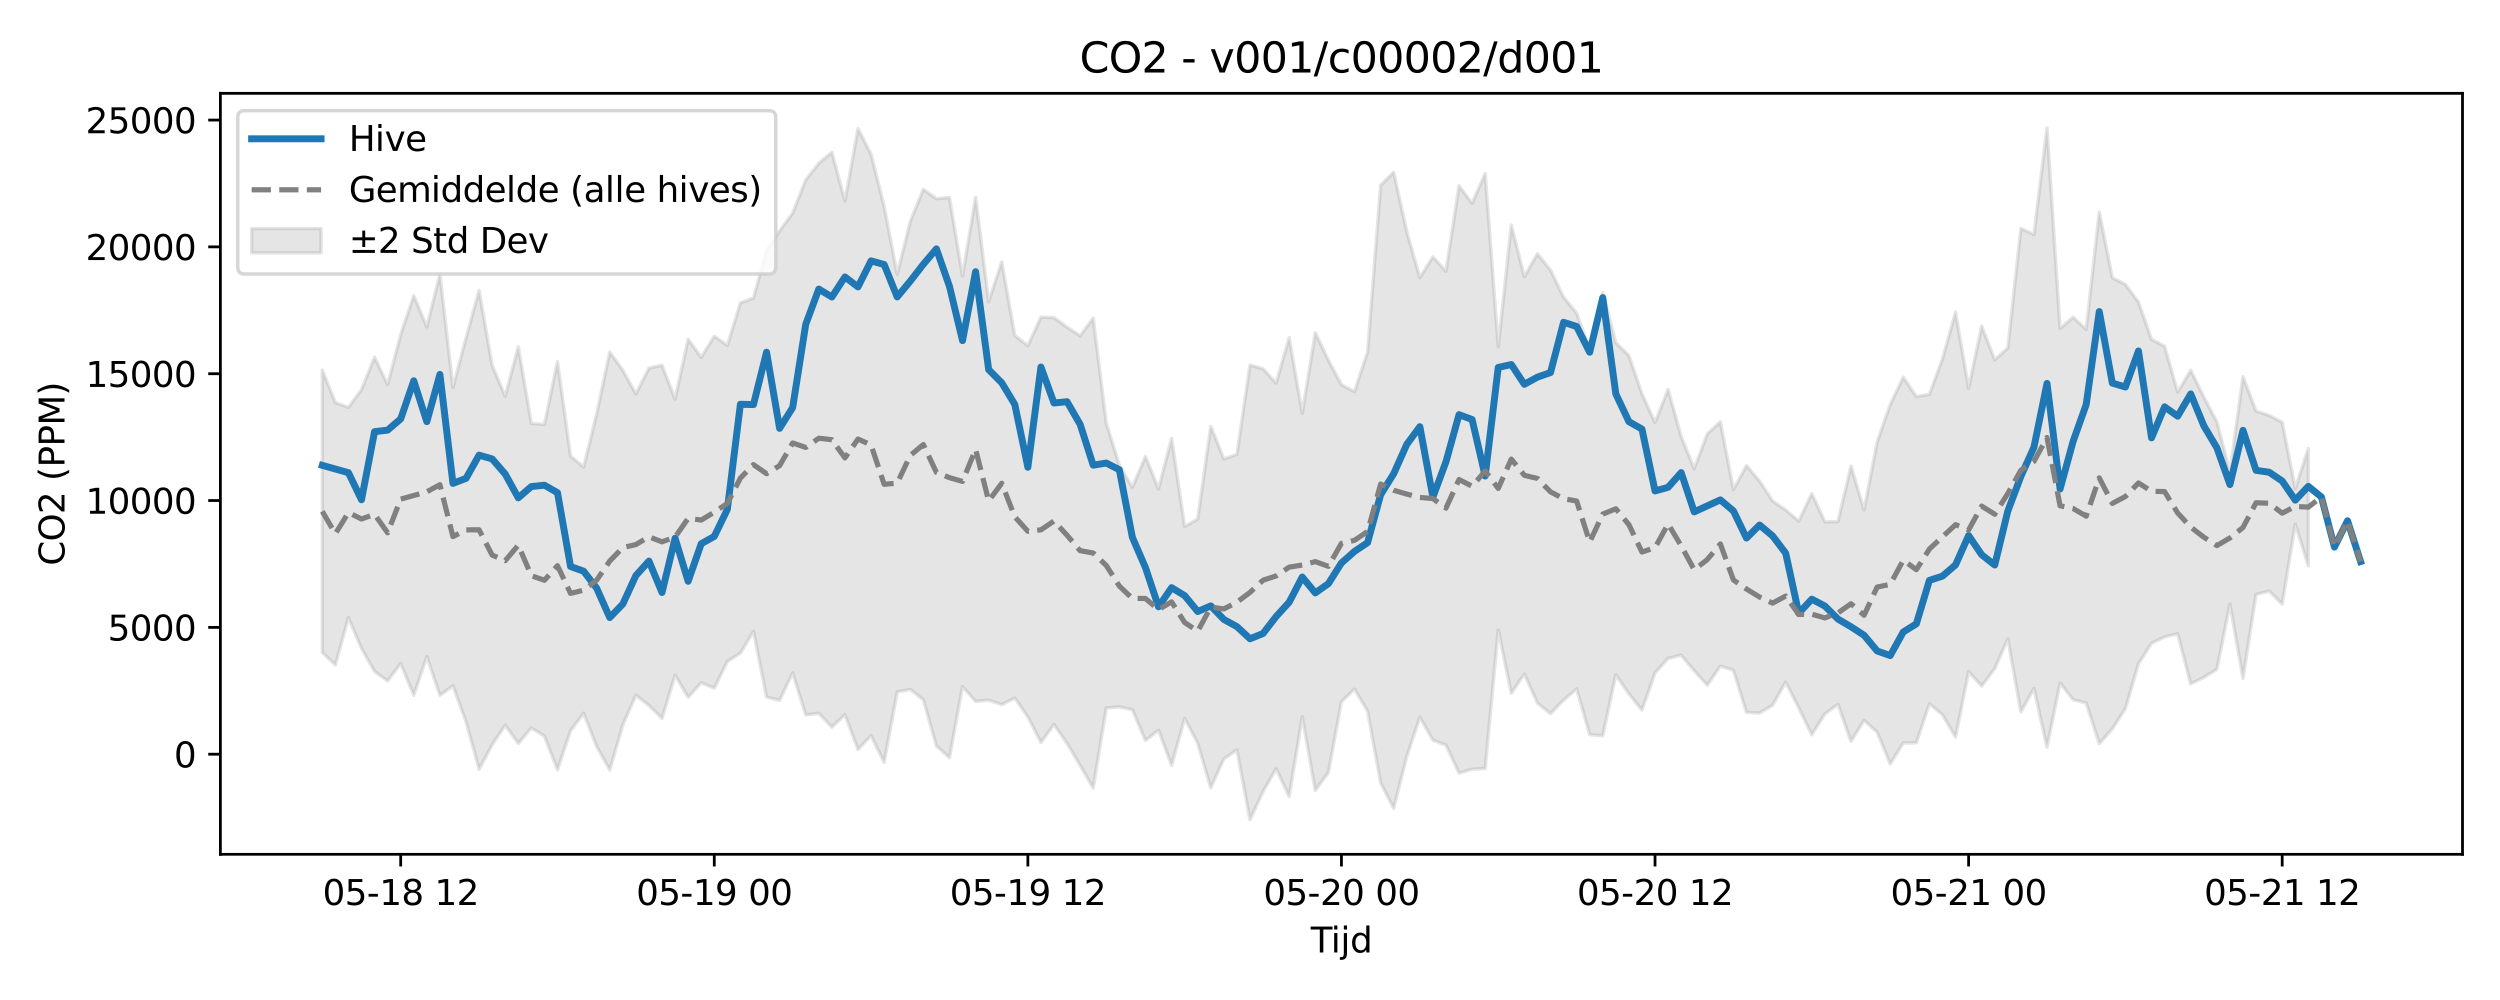<?xml version="1.0" encoding="utf-8" standalone="no"?>
<!DOCTYPE svg PUBLIC "-//W3C//DTD SVG 1.1//EN"
  "http://www.w3.org/Graphics/SVG/1.1/DTD/svg11.dtd">
<svg xmlns:xlink="http://www.w3.org/1999/xlink" width="720pt" height="288pt" viewBox="0 0 720 288" xmlns="http://www.w3.org/2000/svg" version="1.1">
 <defs>
  <style type="text/css">*{stroke-linejoin: round; stroke-linecap: butt}</style>
 </defs>
 <g id="figure_1">
  <g id="patch_1">
   <path d="M 0 288 
L 720 288 
L 720 0 
L 0 0 
z
" style="fill: #ffffff"/>
  </g>
  <g id="axes_1">
   <g id="patch_2">
    <path d="M 63.47 246.04 
L 709.2 246.04 
L 709.2 26.88 
L 63.47 26.88 
z
" style="fill: #ffffff"/>
   </g>
   <g id="FillBetweenPolyCollection_1">
    <defs>
     <path id="m464f81a0db" d="M 92.821 -181.391 
L 92.821 -100.053 
L 96.584 -96.507 
L 100.347 -110.113 
L 104.11 -101.258 
L 107.873 -94.627 
L 111.636 -91.901 
L 115.399 -96.876 
L 119.162 -87.784 
L 122.925 -98.881 
L 126.688 -87.745 
L 130.451 -90.489 
L 134.214 -80.173 
L 137.977 -66.448 
L 141.74 -73.497 
L 145.503 -79.157 
L 149.266 -73.866 
L 153.029 -78.345 
L 156.792 -76.009 
L 160.555 -66.303 
L 164.318 -77.538 
L 168.081 -82.586 
L 171.844 -73.033 
L 175.607 -66.241 
L 179.37 -79.209 
L 183.133 -87.776 
L 186.896 -84.829 
L 190.659 -81.095 
L 194.422 -93.55 
L 198.185 -87.184 
L 201.948 -91.374 
L 205.711 -89.809 
L 209.474 -97.475 
L 213.237 -99.892 
L 217 -106.175 
L 220.763 -87.254 
L 224.526 -86.297 
L 228.289 -94.209 
L 232.052 -82.093 
L 235.815 -82.581 
L 239.578 -78.581 
L 243.341 -82.148 
L 247.104 -72.137 
L 250.867 -76.142 
L 254.63 -68.441 
L 258.393 -88.715 
L 262.156 -89.424 
L 265.919 -86.488 
L 269.682 -73.146 
L 273.445 -69.78 
L 277.208 -90.232 
L 280.971 -86 
L 284.734 -86.339 
L 288.497 -85.08 
L 292.26 -86.954 
L 296.023 -81.518 
L 299.786 -74.172 
L 303.549 -79.349 
L 307.312 -73.909 
L 311.075 -67.546 
L 314.838 -61.051 
L 318.601 -84.072 
L 322.364 -84.425 
L 326.127 -83.593 
L 329.89 -74.73 
L 333.653 -77.698 
L 337.416 -67.581 
L 341.179 -81.087 
L 344.942 -73.909 
L 348.705 -61.094 
L 352.468 -69.449 
L 356.231 -72.015 
L 359.994 -51.922 
L 363.757 -60.007 
L 367.52 -66.601 
L 371.283 -58.593 
L 375.046 -81.572 
L 378.809 -60.356 
L 382.572 -65.531 
L 386.335 -85.868 
L 390.098 -89.541 
L 393.861 -83.178 
L 397.624 -62.541 
L 401.387 -55.208 
L 405.15 -70.129 
L 408.913 -81.447 
L 412.676 -74.806 
L 416.439 -73.417 
L 420.202 -65.348 
L 423.965 -66.472 
L 427.728 -66.68 
L 431.491 -106.562 
L 435.254 -88.341 
L 439.017 -93.891 
L 442.78 -85.511 
L 446.543 -82.473 
L 450.306 -86.34 
L 454.069 -89.598 
L 457.832 -76.428 
L 461.595 -76.089 
L 465.358 -93.656 
L 469.121 -88.179 
L 472.884 -83.486 
L 476.647 -94.196 
L 480.41 -98.364 
L 484.173 -99.318 
L 487.936 -94.811 
L 491.699 -90.655 
L 495.462 -96.177 
L 499.225 -94.948 
L 502.988 -82.833 
L 506.751 -82.635 
L 510.514 -84.902 
L 514.277 -91.534 
L 518.04 -84.144 
L 521.803 -76.373 
L 525.566 -82.382 
L 529.329 -85.145 
L 533.092 -74.478 
L 536.855 -80.532 
L 540.618 -77.148 
L 544.381 -67.971 
L 548.144 -73.996 
L 551.907 -74.087 
L 555.67 -85.327 
L 559.433 -82.117 
L 563.196 -75.716 
L 566.959 -94.561 
L 570.722 -90.396 
L 574.485 -95.426 
L 578.248 -103.976 
L 582.011 -82.947 
L 585.774 -89.729 
L 589.537 -72.811 
L 593.3 -91.271 
L 597.063 -86.48 
L 600.826 -85.539 
L 604.589 -73.82 
L 608.352 -78.064 
L 612.115 -83.926 
L 615.878 -96.824 
L 619.641 -102.758 
L 623.404 -104.578 
L 627.167 -105.465 
L 630.93 -91.041 
L 634.693 -92.908 
L 638.456 -95.242 
L 642.219 -114.026 
L 645.982 -92.643 
L 649.745 -116.827 
L 653.508 -117.769 
L 657.271 -114.031 
L 661.034 -137.065 
L 664.797 -125.043 
L 664.797 -158.852 
L 664.797 -158.852 
L 661.034 -147.252 
L 657.271 -166.385 
L 653.508 -168.36 
L 649.745 -169.588 
L 645.982 -179.531 
L 642.219 -152.112 
L 638.456 -166.508 
L 634.693 -173.663 
L 630.93 -181.344 
L 627.167 -175.07 
L 623.404 -188.27 
L 619.641 -190.257 
L 615.878 -200.997 
L 612.115 -206.087 
L 608.352 -207.968 
L 604.589 -226.905 
L 600.826 -193.142 
L 597.063 -196.616 
L 593.3 -193.403 
L 589.537 -251.158 
L 585.774 -220.485 
L 582.011 -222.19 
L 578.248 -187.751 
L 574.485 -184.381 
L 570.722 -194.09 
L 566.959 -176.171 
L 563.196 -198.084 
L 559.433 -184.673 
L 555.67 -174.437 
L 551.907 -173.773 
L 548.144 -179.361 
L 544.381 -171.44 
L 540.618 -160.708 
L 536.855 -141.087 
L 533.092 -153.766 
L 529.329 -137.804 
L 525.566 -137.699 
L 521.803 -145.844 
L 518.04 -137.918 
L 514.277 -141.122 
L 510.514 -143.702 
L 506.751 -149.465 
L 502.988 -153.881 
L 499.225 -147.001 
L 495.462 -166.499 
L 491.699 -163.046 
L 487.936 -152.999 
L 484.173 -162.313 
L 480.41 -175.866 
L 476.647 -166.333 
L 472.884 -174.541 
L 469.121 -185.61 
L 465.358 -189.29 
L 461.595 -203.765 
L 457.832 -187.356 
L 454.069 -197.812 
L 450.306 -202.427 
L 446.543 -210.209 
L 442.78 -214.903 
L 439.017 -208.321 
L 435.254 -223.208 
L 431.491 -188.123 
L 427.728 -238.031 
L 423.965 -229.453 
L 420.202 -234.466 
L 416.439 -209.884 
L 412.676 -214.028 
L 408.913 -208.036 
L 405.15 -221.268 
L 401.387 -238.397 
L 397.624 -234.667 
L 393.861 -186.665 
L 390.098 -175.232 
L 386.335 -177.168 
L 382.572 -184.267 
L 378.809 -192.148 
L 375.046 -168.948 
L 371.283 -190.741 
L 367.52 -177.665 
L 363.757 -181.794 
L 359.994 -182.842 
L 356.231 -157.124 
L 352.468 -155.814 
L 348.705 -165.223 
L 344.942 -138.535 
L 341.179 -136.335 
L 337.416 -161.749 
L 333.653 -147.17 
L 329.89 -156.538 
L 326.127 -147.678 
L 322.364 -154.018 
L 318.601 -166.227 
L 314.838 -196.412 
L 311.075 -191.265 
L 307.312 -193.789 
L 303.549 -196.531 
L 299.786 -196.645 
L 296.023 -188.458 
L 292.26 -191.358 
L 288.497 -212.551 
L 284.734 -201.131 
L 280.971 -231.193 
L 277.208 -208.488 
L 273.445 -231.092 
L 269.682 -230.78 
L 265.919 -233.457 
L 262.156 -224.229 
L 258.393 -208.994 
L 254.63 -228.601 
L 250.867 -243.563 
L 247.104 -250.978 
L 243.341 -230.111 
L 239.578 -244.143 
L 235.815 -240.997 
L 232.052 -236.192 
L 228.289 -226.629 
L 224.526 -221.498 
L 220.763 -215.916 
L 217 -202.193 
L 213.237 -200.746 
L 209.474 -188.539 
L 205.711 -191.169 
L 201.948 -185.066 
L 198.185 -190.288 
L 194.422 -173.07 
L 190.659 -182.808 
L 186.896 -181.971 
L 183.133 -174.551 
L 179.37 -181.365 
L 175.607 -186.612 
L 171.844 -168.808 
L 168.081 -153.467 
L 164.318 -156.665 
L 160.555 -183.861 
L 156.792 -165.764 
L 153.029 -166.046 
L 149.266 -188.116 
L 145.503 -173.901 
L 141.74 -182.772 
L 137.977 -204.368 
L 134.214 -190.636 
L 130.451 -176.425 
L 126.688 -209.07 
L 122.925 -193.834 
L 119.162 -202.864 
L 115.399 -191.625 
L 111.636 -177.21 
L 107.873 -185.107 
L 104.11 -175.798 
L 100.347 -170.651 
L 96.584 -172.059 
L 92.821 -181.391 
z
" style="stroke: #808080; stroke-opacity: 0.2"/>
    </defs>
    <g clip-path="url(#ped78ef0030)">
     <use xlink:href="#m464f81a0db" x="0" y="288" style="fill: #808080; fill-opacity: 0.2; stroke: #808080; stroke-opacity: 0.2"/>
    </g>
   </g>
   <g id="matplotlib.axis_1">
    <g id="xtick_1">
     <g id="line2d_1">
      <defs>
       <path id="m21957f04fa" d="M 0 0 
L 0 3.5 
" style="stroke: #000000; stroke-width: 0.8"/>
      </defs>
      <g>
       <use xlink:href="#m21957f04fa" x="115.399" y="246.04" style="stroke: #000000; stroke-width: 0.8"/>
      </g>
     </g>
     <g id="text_1">
      <!-- 05-18 12 -->
      <g transform="translate(92.919 260.638) scale(0.1 -0.1)">
       <defs>
        <path id="DejaVuSans-30" d="M 2034 4250 
Q 1547 4250 1301 3770 
Q 1056 3291 1056 2328 
Q 1056 1369 1301 889 
Q 1547 409 2034 409 
Q 2525 409 2770 889 
Q 3016 1369 3016 2328 
Q 3016 3291 2770 3770 
Q 2525 4250 2034 4250 
z
M 2034 4750 
Q 2819 4750 3233 4129 
Q 3647 3509 3647 2328 
Q 3647 1150 3233 529 
Q 2819 -91 2034 -91 
Q 1250 -91 836 529 
Q 422 1150 422 2328 
Q 422 3509 836 4129 
Q 1250 4750 2034 4750 
z
" transform="scale(0.016)"/>
        <path id="DejaVuSans-35" d="M 691 4666 
L 3169 4666 
L 3169 4134 
L 1269 4134 
L 1269 2991 
Q 1406 3038 1543 3061 
Q 1681 3084 1819 3084 
Q 2600 3084 3056 2656 
Q 3513 2228 3513 1497 
Q 3513 744 3044 326 
Q 2575 -91 1722 -91 
Q 1428 -91 1123 -41 
Q 819 9 494 109 
L 494 744 
Q 775 591 1075 516 
Q 1375 441 1709 441 
Q 2250 441 2565 725 
Q 2881 1009 2881 1497 
Q 2881 1984 2565 2268 
Q 2250 2553 1709 2553 
Q 1456 2553 1204 2497 
Q 953 2441 691 2322 
L 691 4666 
z
" transform="scale(0.016)"/>
        <path id="DejaVuSans-2d" d="M 313 2009 
L 1997 2009 
L 1997 1497 
L 313 1497 
L 313 2009 
z
" transform="scale(0.016)"/>
        <path id="DejaVuSans-31" d="M 794 531 
L 1825 531 
L 1825 4091 
L 703 3866 
L 703 4441 
L 1819 4666 
L 2450 4666 
L 2450 531 
L 3481 531 
L 3481 0 
L 794 0 
L 794 531 
z
" transform="scale(0.016)"/>
        <path id="DejaVuSans-38" d="M 2034 2216 
Q 1584 2216 1326 1975 
Q 1069 1734 1069 1313 
Q 1069 891 1326 650 
Q 1584 409 2034 409 
Q 2484 409 2743 651 
Q 3003 894 3003 1313 
Q 3003 1734 2745 1975 
Q 2488 2216 2034 2216 
z
M 1403 2484 
Q 997 2584 770 2862 
Q 544 3141 544 3541 
Q 544 4100 942 4425 
Q 1341 4750 2034 4750 
Q 2731 4750 3128 4425 
Q 3525 4100 3525 3541 
Q 3525 3141 3298 2862 
Q 3072 2584 2669 2484 
Q 3125 2378 3379 2068 
Q 3634 1759 3634 1313 
Q 3634 634 3220 271 
Q 2806 -91 2034 -91 
Q 1263 -91 848 271 
Q 434 634 434 1313 
Q 434 1759 690 2068 
Q 947 2378 1403 2484 
z
M 1172 3481 
Q 1172 3119 1398 2916 
Q 1625 2713 2034 2713 
Q 2441 2713 2670 2916 
Q 2900 3119 2900 3481 
Q 2900 3844 2670 4047 
Q 2441 4250 2034 4250 
Q 1625 4250 1398 4047 
Q 1172 3844 1172 3481 
z
" transform="scale(0.016)"/>
        <path id="DejaVuSans-20" transform="scale(0.016)"/>
        <path id="DejaVuSans-32" d="M 1228 531 
L 3431 531 
L 3431 0 
L 469 0 
L 469 531 
Q 828 903 1448 1529 
Q 2069 2156 2228 2338 
Q 2531 2678 2651 2914 
Q 2772 3150 2772 3378 
Q 2772 3750 2511 3984 
Q 2250 4219 1831 4219 
Q 1534 4219 1204 4116 
Q 875 4013 500 3803 
L 500 4441 
Q 881 4594 1212 4672 
Q 1544 4750 1819 4750 
Q 2544 4750 2975 4387 
Q 3406 4025 3406 3419 
Q 3406 3131 3298 2873 
Q 3191 2616 2906 2266 
Q 2828 2175 2409 1742 
Q 1991 1309 1228 531 
z
" transform="scale(0.016)"/>
       </defs>
       <use xlink:href="#DejaVuSans-30"/>
       <use xlink:href="#DejaVuSans-35" transform="translate(63.623 0)"/>
       <use xlink:href="#DejaVuSans-2d" transform="translate(127.246 0)"/>
       <use xlink:href="#DejaVuSans-31" transform="translate(163.33 0)"/>
       <use xlink:href="#DejaVuSans-38" transform="translate(226.953 0)"/>
       <use xlink:href="#DejaVuSans-20" transform="translate(290.576 0)"/>
       <use xlink:href="#DejaVuSans-31" transform="translate(322.363 0)"/>
       <use xlink:href="#DejaVuSans-32" transform="translate(385.986 0)"/>
      </g>
     </g>
    </g>
    <g id="xtick_2">
     <g id="line2d_2">
      <g>
       <use xlink:href="#m21957f04fa" x="205.711" y="246.04" style="stroke: #000000; stroke-width: 0.8"/>
      </g>
     </g>
     <g id="text_2">
      <!-- 05-19 00 -->
      <g transform="translate(183.231 260.638) scale(0.1 -0.1)">
       <defs>
        <path id="DejaVuSans-39" d="M 703 97 
L 703 672 
Q 941 559 1184 500 
Q 1428 441 1663 441 
Q 2288 441 2617 861 
Q 2947 1281 2994 2138 
Q 2813 1869 2534 1725 
Q 2256 1581 1919 1581 
Q 1219 1581 811 2004 
Q 403 2428 403 3163 
Q 403 3881 828 4315 
Q 1253 4750 1959 4750 
Q 2769 4750 3195 4129 
Q 3622 3509 3622 2328 
Q 3622 1225 3098 567 
Q 2575 -91 1691 -91 
Q 1453 -91 1209 -44 
Q 966 3 703 97 
z
M 1959 2075 
Q 2384 2075 2632 2365 
Q 2881 2656 2881 3163 
Q 2881 3666 2632 3958 
Q 2384 4250 1959 4250 
Q 1534 4250 1286 3958 
Q 1038 3666 1038 3163 
Q 1038 2656 1286 2365 
Q 1534 2075 1959 2075 
z
" transform="scale(0.016)"/>
       </defs>
       <use xlink:href="#DejaVuSans-30"/>
       <use xlink:href="#DejaVuSans-35" transform="translate(63.623 0)"/>
       <use xlink:href="#DejaVuSans-2d" transform="translate(127.246 0)"/>
       <use xlink:href="#DejaVuSans-31" transform="translate(163.33 0)"/>
       <use xlink:href="#DejaVuSans-39" transform="translate(226.953 0)"/>
       <use xlink:href="#DejaVuSans-20" transform="translate(290.576 0)"/>
       <use xlink:href="#DejaVuSans-30" transform="translate(322.363 0)"/>
       <use xlink:href="#DejaVuSans-30" transform="translate(385.986 0)"/>
      </g>
     </g>
    </g>
    <g id="xtick_3">
     <g id="line2d_3">
      <g>
       <use xlink:href="#m21957f04fa" x="296.023" y="246.04" style="stroke: #000000; stroke-width: 0.8"/>
      </g>
     </g>
     <g id="text_3">
      <!-- 05-19 12 -->
      <g transform="translate(273.543 260.638) scale(0.1 -0.1)">
       <use xlink:href="#DejaVuSans-30"/>
       <use xlink:href="#DejaVuSans-35" transform="translate(63.623 0)"/>
       <use xlink:href="#DejaVuSans-2d" transform="translate(127.246 0)"/>
       <use xlink:href="#DejaVuSans-31" transform="translate(163.33 0)"/>
       <use xlink:href="#DejaVuSans-39" transform="translate(226.953 0)"/>
       <use xlink:href="#DejaVuSans-20" transform="translate(290.576 0)"/>
       <use xlink:href="#DejaVuSans-31" transform="translate(322.363 0)"/>
       <use xlink:href="#DejaVuSans-32" transform="translate(385.986 0)"/>
      </g>
     </g>
    </g>
    <g id="xtick_4">
     <g id="line2d_4">
      <g>
       <use xlink:href="#m21957f04fa" x="386.335" y="246.04" style="stroke: #000000; stroke-width: 0.8"/>
      </g>
     </g>
     <g id="text_4">
      <!-- 05-20 00 -->
      <g transform="translate(363.855 260.638) scale(0.1 -0.1)">
       <use xlink:href="#DejaVuSans-30"/>
       <use xlink:href="#DejaVuSans-35" transform="translate(63.623 0)"/>
       <use xlink:href="#DejaVuSans-2d" transform="translate(127.246 0)"/>
       <use xlink:href="#DejaVuSans-32" transform="translate(163.33 0)"/>
       <use xlink:href="#DejaVuSans-30" transform="translate(226.953 0)"/>
       <use xlink:href="#DejaVuSans-20" transform="translate(290.576 0)"/>
       <use xlink:href="#DejaVuSans-30" transform="translate(322.363 0)"/>
       <use xlink:href="#DejaVuSans-30" transform="translate(385.986 0)"/>
      </g>
     </g>
    </g>
    <g id="xtick_5">
     <g id="line2d_5">
      <g>
       <use xlink:href="#m21957f04fa" x="476.647" y="246.04" style="stroke: #000000; stroke-width: 0.8"/>
      </g>
     </g>
     <g id="text_5">
      <!-- 05-20 12 -->
      <g transform="translate(454.166 260.638) scale(0.1 -0.1)">
       <use xlink:href="#DejaVuSans-30"/>
       <use xlink:href="#DejaVuSans-35" transform="translate(63.623 0)"/>
       <use xlink:href="#DejaVuSans-2d" transform="translate(127.246 0)"/>
       <use xlink:href="#DejaVuSans-32" transform="translate(163.33 0)"/>
       <use xlink:href="#DejaVuSans-30" transform="translate(226.953 0)"/>
       <use xlink:href="#DejaVuSans-20" transform="translate(290.576 0)"/>
       <use xlink:href="#DejaVuSans-31" transform="translate(322.363 0)"/>
       <use xlink:href="#DejaVuSans-32" transform="translate(385.986 0)"/>
      </g>
     </g>
    </g>
    <g id="xtick_6">
     <g id="line2d_6">
      <g>
       <use xlink:href="#m21957f04fa" x="566.959" y="246.04" style="stroke: #000000; stroke-width: 0.8"/>
      </g>
     </g>
     <g id="text_6">
      <!-- 05-21 00 -->
      <g transform="translate(544.478 260.638) scale(0.1 -0.1)">
       <use xlink:href="#DejaVuSans-30"/>
       <use xlink:href="#DejaVuSans-35" transform="translate(63.623 0)"/>
       <use xlink:href="#DejaVuSans-2d" transform="translate(127.246 0)"/>
       <use xlink:href="#DejaVuSans-32" transform="translate(163.33 0)"/>
       <use xlink:href="#DejaVuSans-31" transform="translate(226.953 0)"/>
       <use xlink:href="#DejaVuSans-20" transform="translate(290.576 0)"/>
       <use xlink:href="#DejaVuSans-30" transform="translate(322.363 0)"/>
       <use xlink:href="#DejaVuSans-30" transform="translate(385.986 0)"/>
      </g>
     </g>
    </g>
    <g id="xtick_7">
     <g id="line2d_7">
      <g>
       <use xlink:href="#m21957f04fa" x="657.271" y="246.04" style="stroke: #000000; stroke-width: 0.8"/>
      </g>
     </g>
     <g id="text_7">
      <!-- 05-21 12 -->
      <g transform="translate(634.79 260.638) scale(0.1 -0.1)">
       <use xlink:href="#DejaVuSans-30"/>
       <use xlink:href="#DejaVuSans-35" transform="translate(63.623 0)"/>
       <use xlink:href="#DejaVuSans-2d" transform="translate(127.246 0)"/>
       <use xlink:href="#DejaVuSans-32" transform="translate(163.33 0)"/>
       <use xlink:href="#DejaVuSans-31" transform="translate(226.953 0)"/>
       <use xlink:href="#DejaVuSans-20" transform="translate(290.576 0)"/>
       <use xlink:href="#DejaVuSans-31" transform="translate(322.363 0)"/>
       <use xlink:href="#DejaVuSans-32" transform="translate(385.986 0)"/>
      </g>
     </g>
    </g>
    <g id="text_8">
     <!-- Tijd -->
     <g transform="translate(377.485 274.317) scale(0.1 -0.1)">
      <defs>
       <path id="DejaVuSans-54" d="M -19 4666 
L 3928 4666 
L 3928 4134 
L 2272 4134 
L 2272 0 
L 1638 0 
L 1638 4134 
L -19 4134 
L -19 4666 
z
" transform="scale(0.016)"/>
       <path id="DejaVuSans-69" d="M 603 3500 
L 1178 3500 
L 1178 0 
L 603 0 
L 603 3500 
z
M 603 4863 
L 1178 4863 
L 1178 4134 
L 603 4134 
L 603 4863 
z
" transform="scale(0.016)"/>
       <path id="DejaVuSans-6a" d="M 603 3500 
L 1178 3500 
L 1178 -63 
Q 1178 -731 923 -1031 
Q 669 -1331 103 -1331 
L -116 -1331 
L -116 -844 
L 38 -844 
Q 366 -844 484 -692 
Q 603 -541 603 -63 
L 603 3500 
z
M 603 4863 
L 1178 4863 
L 1178 4134 
L 603 4134 
L 603 4863 
z
" transform="scale(0.016)"/>
       <path id="DejaVuSans-64" d="M 2906 2969 
L 2906 4863 
L 3481 4863 
L 3481 0 
L 2906 0 
L 2906 525 
Q 2725 213 2448 61 
Q 2172 -91 1784 -91 
Q 1150 -91 751 415 
Q 353 922 353 1747 
Q 353 2572 751 3078 
Q 1150 3584 1784 3584 
Q 2172 3584 2448 3432 
Q 2725 3281 2906 2969 
z
M 947 1747 
Q 947 1113 1208 752 
Q 1469 391 1925 391 
Q 2381 391 2643 752 
Q 2906 1113 2906 1747 
Q 2906 2381 2643 2742 
Q 2381 3103 1925 3103 
Q 1469 3103 1208 2742 
Q 947 2381 947 1747 
z
" transform="scale(0.016)"/>
      </defs>
      <use xlink:href="#DejaVuSans-54"/>
      <use xlink:href="#DejaVuSans-69" transform="translate(57.959 0)"/>
      <use xlink:href="#DejaVuSans-6a" transform="translate(85.742 0)"/>
      <use xlink:href="#DejaVuSans-64" transform="translate(113.525 0)"/>
     </g>
    </g>
   </g>
   <g id="matplotlib.axis_2">
    <g id="ytick_1">
     <g id="line2d_8">
      <defs>
       <path id="m09e9c8bfc7" d="M 0 0 
L -3.5 0 
" style="stroke: #000000; stroke-width: 0.8"/>
      </defs>
      <g>
       <use xlink:href="#m09e9c8bfc7" x="63.47" y="217.214" style="stroke: #000000; stroke-width: 0.8"/>
      </g>
     </g>
     <g id="text_9">
      <!-- 0 -->
      <g transform="translate(50.108 221.013) scale(0.1 -0.1)">
       <use xlink:href="#DejaVuSans-30"/>
      </g>
     </g>
    </g>
    <g id="ytick_2">
     <g id="line2d_9">
      <g>
       <use xlink:href="#m09e9c8bfc7" x="63.47" y="180.685" style="stroke: #000000; stroke-width: 0.8"/>
      </g>
     </g>
     <g id="text_10">
      <!-- 5000 -->
      <g transform="translate(31.02 184.485) scale(0.1 -0.1)">
       <use xlink:href="#DejaVuSans-35"/>
       <use xlink:href="#DejaVuSans-30" transform="translate(63.623 0)"/>
       <use xlink:href="#DejaVuSans-30" transform="translate(127.246 0)"/>
       <use xlink:href="#DejaVuSans-30" transform="translate(190.869 0)"/>
      </g>
     </g>
    </g>
    <g id="ytick_3">
     <g id="line2d_10">
      <g>
       <use xlink:href="#m09e9c8bfc7" x="63.47" y="144.157" style="stroke: #000000; stroke-width: 0.8"/>
      </g>
     </g>
     <g id="text_11">
      <!-- 10000 -->
      <g transform="translate(24.657 147.956) scale(0.1 -0.1)">
       <use xlink:href="#DejaVuSans-31"/>
       <use xlink:href="#DejaVuSans-30" transform="translate(63.623 0)"/>
       <use xlink:href="#DejaVuSans-30" transform="translate(127.246 0)"/>
       <use xlink:href="#DejaVuSans-30" transform="translate(190.869 0)"/>
       <use xlink:href="#DejaVuSans-30" transform="translate(254.492 0)"/>
      </g>
     </g>
    </g>
    <g id="ytick_4">
     <g id="line2d_11">
      <g>
       <use xlink:href="#m09e9c8bfc7" x="63.47" y="107.629" style="stroke: #000000; stroke-width: 0.8"/>
      </g>
     </g>
     <g id="text_12">
      <!-- 15000 -->
      <g transform="translate(24.657 111.428) scale(0.1 -0.1)">
       <use xlink:href="#DejaVuSans-31"/>
       <use xlink:href="#DejaVuSans-35" transform="translate(63.623 0)"/>
       <use xlink:href="#DejaVuSans-30" transform="translate(127.246 0)"/>
       <use xlink:href="#DejaVuSans-30" transform="translate(190.869 0)"/>
       <use xlink:href="#DejaVuSans-30" transform="translate(254.492 0)"/>
      </g>
     </g>
    </g>
    <g id="ytick_5">
     <g id="line2d_12">
      <g>
       <use xlink:href="#m09e9c8bfc7" x="63.47" y="71.101" style="stroke: #000000; stroke-width: 0.8"/>
      </g>
     </g>
     <g id="text_13">
      <!-- 20000 -->
      <g transform="translate(24.657 74.9) scale(0.1 -0.1)">
       <use xlink:href="#DejaVuSans-32"/>
       <use xlink:href="#DejaVuSans-30" transform="translate(63.623 0)"/>
       <use xlink:href="#DejaVuSans-30" transform="translate(127.246 0)"/>
       <use xlink:href="#DejaVuSans-30" transform="translate(190.869 0)"/>
       <use xlink:href="#DejaVuSans-30" transform="translate(254.492 0)"/>
      </g>
     </g>
    </g>
    <g id="ytick_6">
     <g id="line2d_13">
      <g>
       <use xlink:href="#m09e9c8bfc7" x="63.47" y="34.573" style="stroke: #000000; stroke-width: 0.8"/>
      </g>
     </g>
     <g id="text_14">
      <!-- 25000 -->
      <g transform="translate(24.657 38.372) scale(0.1 -0.1)">
       <use xlink:href="#DejaVuSans-32"/>
       <use xlink:href="#DejaVuSans-35" transform="translate(63.623 0)"/>
       <use xlink:href="#DejaVuSans-30" transform="translate(127.246 0)"/>
       <use xlink:href="#DejaVuSans-30" transform="translate(190.869 0)"/>
       <use xlink:href="#DejaVuSans-30" transform="translate(254.492 0)"/>
      </g>
     </g>
    </g>
    <g id="text_15">
     <!-- CO2 (PPM) -->
     <g transform="translate(18.578 162.903) rotate(-90) scale(0.1 -0.1)">
      <defs>
       <path id="DejaVuSans-43" d="M 4122 4306 
L 4122 3641 
Q 3803 3938 3442 4084 
Q 3081 4231 2675 4231 
Q 1875 4231 1450 3742 
Q 1025 3253 1025 2328 
Q 1025 1406 1450 917 
Q 1875 428 2675 428 
Q 3081 428 3442 575 
Q 3803 722 4122 1019 
L 4122 359 
Q 3791 134 3420 21 
Q 3050 -91 2638 -91 
Q 1578 -91 968 557 
Q 359 1206 359 2328 
Q 359 3453 968 4101 
Q 1578 4750 2638 4750 
Q 3056 4750 3426 4639 
Q 3797 4528 4122 4306 
z
" transform="scale(0.016)"/>
       <path id="DejaVuSans-4f" d="M 2522 4238 
Q 1834 4238 1429 3725 
Q 1025 3213 1025 2328 
Q 1025 1447 1429 934 
Q 1834 422 2522 422 
Q 3209 422 3611 934 
Q 4013 1447 4013 2328 
Q 4013 3213 3611 3725 
Q 3209 4238 2522 4238 
z
M 2522 4750 
Q 3503 4750 4090 4092 
Q 4678 3434 4678 2328 
Q 4678 1225 4090 567 
Q 3503 -91 2522 -91 
Q 1538 -91 948 565 
Q 359 1222 359 2328 
Q 359 3434 948 4092 
Q 1538 4750 2522 4750 
z
" transform="scale(0.016)"/>
       <path id="DejaVuSans-28" d="M 1984 4856 
Q 1566 4138 1362 3434 
Q 1159 2731 1159 2009 
Q 1159 1288 1364 580 
Q 1569 -128 1984 -844 
L 1484 -844 
Q 1016 -109 783 600 
Q 550 1309 550 2009 
Q 550 2706 781 3412 
Q 1013 4119 1484 4856 
L 1984 4856 
z
" transform="scale(0.016)"/>
       <path id="DejaVuSans-50" d="M 1259 4147 
L 1259 2394 
L 2053 2394 
Q 2494 2394 2734 2622 
Q 2975 2850 2975 3272 
Q 2975 3691 2734 3919 
Q 2494 4147 2053 4147 
L 1259 4147 
z
M 628 4666 
L 2053 4666 
Q 2838 4666 3239 4311 
Q 3641 3956 3641 3272 
Q 3641 2581 3239 2228 
Q 2838 1875 2053 1875 
L 1259 1875 
L 1259 0 
L 628 0 
L 628 4666 
z
" transform="scale(0.016)"/>
       <path id="DejaVuSans-4d" d="M 628 4666 
L 1569 4666 
L 2759 1491 
L 3956 4666 
L 4897 4666 
L 4897 0 
L 4281 0 
L 4281 4097 
L 3078 897 
L 2444 897 
L 1241 4097 
L 1241 0 
L 628 0 
L 628 4666 
z
" transform="scale(0.016)"/>
       <path id="DejaVuSans-29" d="M 513 4856 
L 1013 4856 
Q 1481 4119 1714 3412 
Q 1947 2706 1947 2009 
Q 1947 1309 1714 600 
Q 1481 -109 1013 -844 
L 513 -844 
Q 928 -128 1133 580 
Q 1338 1288 1338 2009 
Q 1338 2731 1133 3434 
Q 928 4138 513 4856 
z
" transform="scale(0.016)"/>
      </defs>
      <use xlink:href="#DejaVuSans-43"/>
      <use xlink:href="#DejaVuSans-4f" transform="translate(69.824 0)"/>
      <use xlink:href="#DejaVuSans-32" transform="translate(148.535 0)"/>
      <use xlink:href="#DejaVuSans-20" transform="translate(212.158 0)"/>
      <use xlink:href="#DejaVuSans-28" transform="translate(243.945 0)"/>
      <use xlink:href="#DejaVuSans-50" transform="translate(282.959 0)"/>
      <use xlink:href="#DejaVuSans-50" transform="translate(343.262 0)"/>
      <use xlink:href="#DejaVuSans-4d" transform="translate(403.564 0)"/>
      <use xlink:href="#DejaVuSans-29" transform="translate(489.844 0)"/>
     </g>
    </g>
   </g>
   <g id="line2d_14">
    <path d="M 92.821 134.021 
L 100.347 136.128 
L 104.11 143.938 
L 107.873 124.322 
L 111.636 123.874 
L 115.399 120.644 
L 119.162 109.67 
L 122.925 121.44 
L 126.688 107.841 
L 130.451 139.214 
L 134.214 137.772 
L 137.977 131.076 
L 141.74 132.174 
L 145.503 136.53 
L 149.266 143.38 
L 153.029 140.129 
L 156.792 139.742 
L 160.555 141.888 
L 164.318 163.149 
L 168.081 164.508 
L 171.844 169.398 
L 175.607 177.861 
L 179.37 173.962 
L 183.133 165.76 
L 186.896 161.593 
L 190.659 170.635 
L 194.422 155.016 
L 198.185 167.409 
L 201.948 156.596 
L 205.711 154.492 
L 209.474 146.714 
L 213.237 116.43 
L 217 116.522 
L 220.763 101.436 
L 224.526 123.363 
L 228.289 117.367 
L 232.052 93.398 
L 235.815 83.257 
L 239.578 85.54 
L 243.341 79.758 
L 247.104 82.629 
L 250.867 75.133 
L 254.63 76.178 
L 258.393 85.515 
L 262.156 80.967 
L 265.919 76.12 
L 269.682 71.678 
L 273.445 82.468 
L 277.208 98.102 
L 280.971 78.253 
L 284.734 106.453 
L 288.497 110.24 
L 292.26 116.48 
L 296.023 134.572 
L 299.786 105.703 
L 303.549 116.063 
L 307.312 115.692 
L 311.075 122.209 
L 314.838 133.971 
L 318.601 133.355 
L 322.364 135.285 
L 326.127 154.754 
L 329.89 163.47 
L 333.653 174.758 
L 337.416 169.245 
L 341.179 171.535 
L 344.942 176.119 
L 348.705 174.498 
L 352.468 178.406 
L 356.231 180.464 
L 359.994 183.963 
L 363.757 182.446 
L 367.52 177.571 
L 371.283 173.436 
L 375.046 166.184 
L 378.809 170.755 
L 382.572 168.1 
L 386.335 162.134 
L 390.098 158.803 
L 393.861 156.282 
L 397.624 142.472 
L 401.387 136.423 
L 405.15 127.983 
L 408.913 122.888 
L 412.676 143.164 
L 416.439 132.984 
L 420.202 119.425 
L 423.965 120.821 
L 427.728 137.1 
L 431.491 105.825 
L 435.254 104.979 
L 439.017 110.686 
L 442.78 108.615 
L 446.543 107.3 
L 450.306 92.818 
L 454.069 94.026 
L 457.832 101.441 
L 461.595 85.719 
L 465.358 113.449 
L 469.121 121.422 
L 472.884 123.587 
L 476.647 141.391 
L 480.41 140.355 
L 484.173 136.109 
L 487.936 147.418 
L 495.462 143.964 
L 499.225 147.148 
L 502.988 154.965 
L 506.751 151.207 
L 510.514 154.353 
L 514.277 159.309 
L 518.04 176.602 
L 521.803 172.559 
L 525.566 174.544 
L 529.329 178.289 
L 533.092 180.517 
L 536.855 182.955 
L 540.618 187.48 
L 544.381 188.807 
L 548.144 182.013 
L 551.907 179.665 
L 555.67 167.148 
L 559.433 165.926 
L 563.196 162.679 
L 566.959 154.229 
L 570.722 159.76 
L 574.485 162.726 
L 578.248 147.182 
L 582.011 137.197 
L 585.774 128.815 
L 589.537 110.423 
L 593.3 140.831 
L 597.063 127.088 
L 600.826 116.498 
L 604.589 89.737 
L 608.352 110.335 
L 612.115 111.462 
L 615.878 101.081 
L 619.641 126.105 
L 623.404 117.173 
L 627.167 119.859 
L 630.93 113.452 
L 634.693 122.627 
L 638.456 128.947 
L 642.219 139.555 
L 645.982 123.935 
L 649.745 135.466 
L 653.508 135.992 
L 657.271 138.537 
L 661.034 144.04 
L 664.797 140.076 
L 668.56 143.125 
L 672.323 157.561 
L 676.086 149.97 
L 679.849 161.731 
L 679.849 161.731 
" clip-path="url(#ped78ef0030)" style="fill: none; stroke: #1f77b4; stroke-width: 2; stroke-linecap: square"/>
   </g>
   <g id="line2d_15">
    <path d="M 92.821 147.278 
L 96.584 153.717 
L 100.347 147.618 
L 104.11 149.472 
L 107.873 148.133 
L 111.636 153.445 
L 115.399 143.749 
L 122.925 141.643 
L 126.688 139.593 
L 130.451 154.543 
L 134.214 152.595 
L 137.977 152.592 
L 141.74 159.865 
L 145.503 161.471 
L 149.266 157.009 
L 153.029 165.804 
L 156.792 167.113 
L 160.555 162.918 
L 164.318 170.898 
L 168.081 169.974 
L 171.844 167.08 
L 175.607 161.574 
L 179.37 157.713 
L 183.133 156.837 
L 186.896 154.6 
L 190.659 156.048 
L 194.422 154.69 
L 198.185 149.264 
L 201.948 149.78 
L 205.711 147.511 
L 209.474 144.993 
L 213.237 137.681 
L 217 133.816 
L 220.763 136.415 
L 224.526 134.103 
L 228.289 127.581 
L 232.052 128.858 
L 235.815 126.211 
L 239.578 126.638 
L 243.341 131.871 
L 247.104 126.443 
L 250.867 128.148 
L 254.63 139.479 
L 258.393 139.146 
L 262.156 131.173 
L 265.919 128.027 
L 269.682 136.037 
L 273.445 137.564 
L 277.208 138.64 
L 280.971 129.403 
L 284.734 144.265 
L 288.497 139.185 
L 292.26 148.844 
L 296.023 153.012 
L 299.786 152.592 
L 303.549 150.06 
L 307.312 154.151 
L 311.075 158.594 
L 314.838 159.269 
L 318.601 162.85 
L 322.364 168.779 
L 326.127 172.364 
L 329.89 172.366 
L 333.653 175.566 
L 337.416 173.335 
L 341.179 179.289 
L 344.942 181.778 
L 348.705 174.842 
L 352.468 175.369 
L 356.231 173.43 
L 359.994 170.618 
L 363.757 167.099 
L 367.52 165.867 
L 371.283 163.333 
L 375.046 162.74 
L 378.809 161.748 
L 382.572 163.101 
L 386.335 156.482 
L 390.098 155.613 
L 393.861 153.078 
L 397.624 139.396 
L 401.387 141.197 
L 405.15 142.301 
L 408.913 143.259 
L 412.676 143.583 
L 416.439 146.35 
L 420.202 138.093 
L 423.965 140.038 
L 427.728 135.645 
L 431.491 140.657 
L 435.254 132.225 
L 439.017 136.894 
L 442.78 137.793 
L 446.543 141.659 
L 450.306 143.617 
L 454.069 144.295 
L 457.832 156.108 
L 461.595 148.073 
L 465.358 146.527 
L 469.121 151.106 
L 472.884 158.986 
L 476.647 157.736 
L 480.41 150.885 
L 484.173 157.184 
L 487.936 164.095 
L 491.699 161.15 
L 495.462 156.662 
L 499.225 167.026 
L 502.988 169.643 
L 506.751 171.95 
L 510.514 173.698 
L 514.277 171.672 
L 518.04 176.969 
L 521.803 176.892 
L 525.566 177.959 
L 529.329 176.525 
L 533.092 173.878 
L 536.855 177.191 
L 540.618 169.072 
L 544.381 168.294 
L 548.144 161.321 
L 551.907 164.07 
L 555.67 158.118 
L 563.196 151.1 
L 566.959 152.634 
L 570.722 145.757 
L 574.485 148.097 
L 578.248 142.136 
L 582.011 135.431 
L 585.774 132.893 
L 589.537 126.015 
L 593.3 145.663 
L 597.063 146.452 
L 600.826 148.66 
L 604.589 137.637 
L 608.352 144.984 
L 612.115 142.993 
L 615.878 139.089 
L 619.641 141.492 
L 623.404 141.576 
L 627.167 147.733 
L 630.93 151.808 
L 634.693 154.714 
L 638.456 157.125 
L 642.219 154.931 
L 645.982 151.913 
L 649.745 144.793 
L 653.508 144.935 
L 657.271 147.792 
L 661.034 145.841 
L 664.797 146.052 
L 668.56 143.125 
L 672.323 157.561 
L 676.086 149.97 
L 679.849 161.731 
L 679.849 161.731 
" clip-path="url(#ped78ef0030)" style="fill: none; stroke-dasharray: 5.55,2.4; stroke-dashoffset: 0; stroke: #808080; stroke-width: 1.5"/>
   </g>
   <g id="patch_3">
    <path d="M 63.47 246.04 
L 63.47 26.88 
" style="fill: none; stroke: #000000; stroke-width: 0.8; stroke-linejoin: miter; stroke-linecap: square"/>
   </g>
   <g id="patch_4">
    <path d="M 709.2 246.04 
L 709.2 26.88 
" style="fill: none; stroke: #000000; stroke-width: 0.8; stroke-linejoin: miter; stroke-linecap: square"/>
   </g>
   <g id="patch_5">
    <path d="M 63.47 246.04 
L 709.2 246.04 
" style="fill: none; stroke: #000000; stroke-width: 0.8; stroke-linejoin: miter; stroke-linecap: square"/>
   </g>
   <g id="patch_6">
    <path d="M 63.47 26.88 
L 709.2 26.88 
" style="fill: none; stroke: #000000; stroke-width: 0.8; stroke-linejoin: miter; stroke-linecap: square"/>
   </g>
   <g id="text_16">
    <!-- CO2 - v001/c00002/d001 -->
    <g transform="translate(310.932 20.88) scale(0.12 -0.12)">
     <defs>
      <path id="DejaVuSans-76" d="M 191 3500 
L 800 3500 
L 1894 563 
L 2988 3500 
L 3597 3500 
L 2284 0 
L 1503 0 
L 191 3500 
z
" transform="scale(0.016)"/>
      <path id="DejaVuSans-2f" d="M 1625 4666 
L 2156 4666 
L 531 -594 
L 0 -594 
L 1625 4666 
z
" transform="scale(0.016)"/>
      <path id="DejaVuSans-63" d="M 3122 3366 
L 3122 2828 
Q 2878 2963 2633 3030 
Q 2388 3097 2138 3097 
Q 1578 3097 1268 2742 
Q 959 2388 959 1747 
Q 959 1106 1268 751 
Q 1578 397 2138 397 
Q 2388 397 2633 464 
Q 2878 531 3122 666 
L 3122 134 
Q 2881 22 2623 -34 
Q 2366 -91 2075 -91 
Q 1284 -91 818 406 
Q 353 903 353 1747 
Q 353 2603 823 3093 
Q 1294 3584 2113 3584 
Q 2378 3584 2631 3529 
Q 2884 3475 3122 3366 
z
" transform="scale(0.016)"/>
     </defs>
     <use xlink:href="#DejaVuSans-43"/>
     <use xlink:href="#DejaVuSans-4f" transform="translate(69.824 0)"/>
     <use xlink:href="#DejaVuSans-32" transform="translate(148.535 0)"/>
     <use xlink:href="#DejaVuSans-20" transform="translate(212.158 0)"/>
     <use xlink:href="#DejaVuSans-2d" transform="translate(243.945 0)"/>
     <use xlink:href="#DejaVuSans-20" transform="translate(280.029 0)"/>
     <use xlink:href="#DejaVuSans-76" transform="translate(311.816 0)"/>
     <use xlink:href="#DejaVuSans-30" transform="translate(370.996 0)"/>
     <use xlink:href="#DejaVuSans-30" transform="translate(434.619 0)"/>
     <use xlink:href="#DejaVuSans-31" transform="translate(498.242 0)"/>
     <use xlink:href="#DejaVuSans-2f" transform="translate(561.865 0)"/>
     <use xlink:href="#DejaVuSans-63" transform="translate(595.557 0)"/>
     <use xlink:href="#DejaVuSans-30" transform="translate(650.537 0)"/>
     <use xlink:href="#DejaVuSans-30" transform="translate(714.16 0)"/>
     <use xlink:href="#DejaVuSans-30" transform="translate(777.783 0)"/>
     <use xlink:href="#DejaVuSans-30" transform="translate(841.406 0)"/>
     <use xlink:href="#DejaVuSans-32" transform="translate(905.029 0)"/>
     <use xlink:href="#DejaVuSans-2f" transform="translate(968.652 0)"/>
     <use xlink:href="#DejaVuSans-64" transform="translate(1002.344 0)"/>
     <use xlink:href="#DejaVuSans-30" transform="translate(1065.82 0)"/>
     <use xlink:href="#DejaVuSans-30" transform="translate(1129.443 0)"/>
     <use xlink:href="#DejaVuSans-31" transform="translate(1193.066 0)"/>
    </g>
   </g>
   <g id="legend_1">
    <g id="patch_7">
     <path d="M 70.47 78.914 
L 221.414 78.914 
Q 223.414 78.914 223.414 76.914 
L 223.414 33.88 
Q 223.414 31.88 221.414 31.88 
L 70.47 31.88 
Q 68.47 31.88 68.47 33.88 
L 68.47 76.914 
Q 68.47 78.914 70.47 78.914 
z
" style="fill: #ffffff; opacity: 0.8; stroke: #cccccc; stroke-linejoin: miter"/>
    </g>
    <g id="line2d_16">
     <path d="M 72.47 39.978 
L 82.47 39.978 
L 92.47 39.978 
" style="fill: none; stroke: #1f77b4; stroke-width: 2; stroke-linecap: square"/>
    </g>
    <g id="text_17">
     <!-- Hive -->
     <g transform="translate(100.47 43.478) scale(0.1 -0.1)">
      <defs>
       <path id="DejaVuSans-48" d="M 628 4666 
L 1259 4666 
L 1259 2753 
L 3553 2753 
L 3553 4666 
L 4184 4666 
L 4184 0 
L 3553 0 
L 3553 2222 
L 1259 2222 
L 1259 0 
L 628 0 
L 628 4666 
z
" transform="scale(0.016)"/>
       <path id="DejaVuSans-65" d="M 3597 1894 
L 3597 1613 
L 953 1613 
Q 991 1019 1311 708 
Q 1631 397 2203 397 
Q 2534 397 2845 478 
Q 3156 559 3463 722 
L 3463 178 
Q 3153 47 2828 -22 
Q 2503 -91 2169 -91 
Q 1331 -91 842 396 
Q 353 884 353 1716 
Q 353 2575 817 3079 
Q 1281 3584 2069 3584 
Q 2775 3584 3186 3129 
Q 3597 2675 3597 1894 
z
M 3022 2063 
Q 3016 2534 2758 2815 
Q 2500 3097 2075 3097 
Q 1594 3097 1305 2825 
Q 1016 2553 972 2059 
L 3022 2063 
z
" transform="scale(0.016)"/>
      </defs>
      <use xlink:href="#DejaVuSans-48"/>
      <use xlink:href="#DejaVuSans-69" transform="translate(75.195 0)"/>
      <use xlink:href="#DejaVuSans-76" transform="translate(102.979 0)"/>
      <use xlink:href="#DejaVuSans-65" transform="translate(162.158 0)"/>
     </g>
    </g>
    <g id="line2d_17">
     <path d="M 72.47 54.657 
L 82.47 54.657 
L 92.47 54.657 
" style="fill: none; stroke-dasharray: 5.55,2.4; stroke-dashoffset: 0; stroke: #808080; stroke-width: 1.5"/>
    </g>
    <g id="text_18">
     <!-- Gemiddelde (alle hives) -->
     <g transform="translate(100.47 58.157) scale(0.1 -0.1)">
      <defs>
       <path id="DejaVuSans-47" d="M 3809 666 
L 3809 1919 
L 2778 1919 
L 2778 2438 
L 4434 2438 
L 4434 434 
Q 4069 175 3628 42 
Q 3188 -91 2688 -91 
Q 1594 -91 976 548 
Q 359 1188 359 2328 
Q 359 3472 976 4111 
Q 1594 4750 2688 4750 
Q 3144 4750 3555 4637 
Q 3966 4525 4313 4306 
L 4313 3634 
Q 3963 3931 3569 4081 
Q 3175 4231 2741 4231 
Q 1884 4231 1454 3753 
Q 1025 3275 1025 2328 
Q 1025 1384 1454 906 
Q 1884 428 2741 428 
Q 3075 428 3337 486 
Q 3600 544 3809 666 
z
" transform="scale(0.016)"/>
       <path id="DejaVuSans-6d" d="M 3328 2828 
Q 3544 3216 3844 3400 
Q 4144 3584 4550 3584 
Q 5097 3584 5394 3201 
Q 5691 2819 5691 2113 
L 5691 0 
L 5113 0 
L 5113 2094 
Q 5113 2597 4934 2840 
Q 4756 3084 4391 3084 
Q 3944 3084 3684 2787 
Q 3425 2491 3425 1978 
L 3425 0 
L 2847 0 
L 2847 2094 
Q 2847 2600 2669 2842 
Q 2491 3084 2119 3084 
Q 1678 3084 1418 2786 
Q 1159 2488 1159 1978 
L 1159 0 
L 581 0 
L 581 3500 
L 1159 3500 
L 1159 2956 
Q 1356 3278 1631 3431 
Q 1906 3584 2284 3584 
Q 2666 3584 2933 3390 
Q 3200 3197 3328 2828 
z
" transform="scale(0.016)"/>
       <path id="DejaVuSans-6c" d="M 603 4863 
L 1178 4863 
L 1178 0 
L 603 0 
L 603 4863 
z
" transform="scale(0.016)"/>
       <path id="DejaVuSans-61" d="M 2194 1759 
Q 1497 1759 1228 1600 
Q 959 1441 959 1056 
Q 959 750 1161 570 
Q 1363 391 1709 391 
Q 2188 391 2477 730 
Q 2766 1069 2766 1631 
L 2766 1759 
L 2194 1759 
z
M 3341 1997 
L 3341 0 
L 2766 0 
L 2766 531 
Q 2569 213 2275 61 
Q 1981 -91 1556 -91 
Q 1019 -91 701 211 
Q 384 513 384 1019 
Q 384 1609 779 1909 
Q 1175 2209 1959 2209 
L 2766 2209 
L 2766 2266 
Q 2766 2663 2505 2880 
Q 2244 3097 1772 3097 
Q 1472 3097 1187 3025 
Q 903 2953 641 2809 
L 641 3341 
Q 956 3463 1253 3523 
Q 1550 3584 1831 3584 
Q 2591 3584 2966 3190 
Q 3341 2797 3341 1997 
z
" transform="scale(0.016)"/>
       <path id="DejaVuSans-68" d="M 3513 2113 
L 3513 0 
L 2938 0 
L 2938 2094 
Q 2938 2591 2744 2837 
Q 2550 3084 2163 3084 
Q 1697 3084 1428 2787 
Q 1159 2491 1159 1978 
L 1159 0 
L 581 0 
L 581 4863 
L 1159 4863 
L 1159 2956 
Q 1366 3272 1645 3428 
Q 1925 3584 2291 3584 
Q 2894 3584 3203 3211 
Q 3513 2838 3513 2113 
z
" transform="scale(0.016)"/>
       <path id="DejaVuSans-73" d="M 2834 3397 
L 2834 2853 
Q 2591 2978 2328 3040 
Q 2066 3103 1784 3103 
Q 1356 3103 1142 2972 
Q 928 2841 928 2578 
Q 928 2378 1081 2264 
Q 1234 2150 1697 2047 
L 1894 2003 
Q 2506 1872 2764 1633 
Q 3022 1394 3022 966 
Q 3022 478 2636 193 
Q 2250 -91 1575 -91 
Q 1294 -91 989 -36 
Q 684 19 347 128 
L 347 722 
Q 666 556 975 473 
Q 1284 391 1588 391 
Q 1994 391 2212 530 
Q 2431 669 2431 922 
Q 2431 1156 2273 1281 
Q 2116 1406 1581 1522 
L 1381 1569 
Q 847 1681 609 1914 
Q 372 2147 372 2553 
Q 372 3047 722 3315 
Q 1072 3584 1716 3584 
Q 2034 3584 2315 3537 
Q 2597 3491 2834 3397 
z
" transform="scale(0.016)"/>
      </defs>
      <use xlink:href="#DejaVuSans-47"/>
      <use xlink:href="#DejaVuSans-65" transform="translate(77.49 0)"/>
      <use xlink:href="#DejaVuSans-6d" transform="translate(139.014 0)"/>
      <use xlink:href="#DejaVuSans-69" transform="translate(236.426 0)"/>
      <use xlink:href="#DejaVuSans-64" transform="translate(264.209 0)"/>
      <use xlink:href="#DejaVuSans-64" transform="translate(327.686 0)"/>
      <use xlink:href="#DejaVuSans-65" transform="translate(391.162 0)"/>
      <use xlink:href="#DejaVuSans-6c" transform="translate(452.686 0)"/>
      <use xlink:href="#DejaVuSans-64" transform="translate(480.469 0)"/>
      <use xlink:href="#DejaVuSans-65" transform="translate(543.945 0)"/>
      <use xlink:href="#DejaVuSans-20" transform="translate(605.469 0)"/>
      <use xlink:href="#DejaVuSans-28" transform="translate(637.256 0)"/>
      <use xlink:href="#DejaVuSans-61" transform="translate(676.27 0)"/>
      <use xlink:href="#DejaVuSans-6c" transform="translate(737.549 0)"/>
      <use xlink:href="#DejaVuSans-6c" transform="translate(765.332 0)"/>
      <use xlink:href="#DejaVuSans-65" transform="translate(793.115 0)"/>
      <use xlink:href="#DejaVuSans-20" transform="translate(854.639 0)"/>
      <use xlink:href="#DejaVuSans-68" transform="translate(886.426 0)"/>
      <use xlink:href="#DejaVuSans-69" transform="translate(949.805 0)"/>
      <use xlink:href="#DejaVuSans-76" transform="translate(977.588 0)"/>
      <use xlink:href="#DejaVuSans-65" transform="translate(1036.768 0)"/>
      <use xlink:href="#DejaVuSans-73" transform="translate(1098.291 0)"/>
      <use xlink:href="#DejaVuSans-29" transform="translate(1150.391 0)"/>
     </g>
    </g>
    <g id="patch_8">
     <path d="M 72.47 72.835 
L 92.47 72.835 
L 92.47 65.835 
L 72.47 65.835 
z
" style="fill: #808080; fill-opacity: 0.2; stroke: #808080; stroke-opacity: 0.2; stroke-linejoin: miter"/>
    </g>
    <g id="text_19">
     <!-- ±2 Std Dev -->
     <g transform="translate(100.47 72.835) scale(0.1 -0.1)">
      <defs>
       <path id="DejaVuSans-b1" d="M 2944 4013 
L 2944 2803 
L 4684 2803 
L 4684 2272 
L 2944 2272 
L 2944 1063 
L 2419 1063 
L 2419 2272 
L 678 2272 
L 678 2803 
L 2419 2803 
L 2419 4013 
L 2944 4013 
z
M 678 531 
L 4684 531 
L 4684 0 
L 678 0 
L 678 531 
z
" transform="scale(0.016)"/>
       <path id="DejaVuSans-53" d="M 3425 4513 
L 3425 3897 
Q 3066 4069 2747 4153 
Q 2428 4238 2131 4238 
Q 1616 4238 1336 4038 
Q 1056 3838 1056 3469 
Q 1056 3159 1242 3001 
Q 1428 2844 1947 2747 
L 2328 2669 
Q 3034 2534 3370 2195 
Q 3706 1856 3706 1288 
Q 3706 609 3251 259 
Q 2797 -91 1919 -91 
Q 1588 -91 1214 -16 
Q 841 59 441 206 
L 441 856 
Q 825 641 1194 531 
Q 1563 422 1919 422 
Q 2459 422 2753 634 
Q 3047 847 3047 1241 
Q 3047 1584 2836 1778 
Q 2625 1972 2144 2069 
L 1759 2144 
Q 1053 2284 737 2584 
Q 422 2884 422 3419 
Q 422 4038 858 4394 
Q 1294 4750 2059 4750 
Q 2388 4750 2728 4690 
Q 3069 4631 3425 4513 
z
" transform="scale(0.016)"/>
       <path id="DejaVuSans-74" d="M 1172 4494 
L 1172 3500 
L 2356 3500 
L 2356 3053 
L 1172 3053 
L 1172 1153 
Q 1172 725 1289 603 
Q 1406 481 1766 481 
L 2356 481 
L 2356 0 
L 1766 0 
Q 1100 0 847 248 
Q 594 497 594 1153 
L 594 3053 
L 172 3053 
L 172 3500 
L 594 3500 
L 594 4494 
L 1172 4494 
z
" transform="scale(0.016)"/>
       <path id="DejaVuSans-44" d="M 1259 4147 
L 1259 519 
L 2022 519 
Q 2988 519 3436 956 
Q 3884 1394 3884 2338 
Q 3884 3275 3436 3711 
Q 2988 4147 2022 4147 
L 1259 4147 
z
M 628 4666 
L 1925 4666 
Q 3281 4666 3915 4102 
Q 4550 3538 4550 2338 
Q 4550 1131 3912 565 
Q 3275 0 1925 0 
L 628 0 
L 628 4666 
z
" transform="scale(0.016)"/>
      </defs>
      <use xlink:href="#DejaVuSans-b1"/>
      <use xlink:href="#DejaVuSans-32" transform="translate(83.789 0)"/>
      <use xlink:href="#DejaVuSans-20" transform="translate(147.412 0)"/>
      <use xlink:href="#DejaVuSans-53" transform="translate(179.199 0)"/>
      <use xlink:href="#DejaVuSans-74" transform="translate(242.676 0)"/>
      <use xlink:href="#DejaVuSans-64" transform="translate(281.885 0)"/>
      <use xlink:href="#DejaVuSans-20" transform="translate(345.361 0)"/>
      <use xlink:href="#DejaVuSans-44" transform="translate(377.148 0)"/>
      <use xlink:href="#DejaVuSans-65" transform="translate(454.15 0)"/>
      <use xlink:href="#DejaVuSans-76" transform="translate(515.674 0)"/>
     </g>
    </g>
   </g>
  </g>
 </g>
 <defs>
  <clipPath id="ped78ef0030">
   <rect x="63.47" y="26.88" width="645.73" height="219.16"/>
  </clipPath>
 </defs>
</svg>
